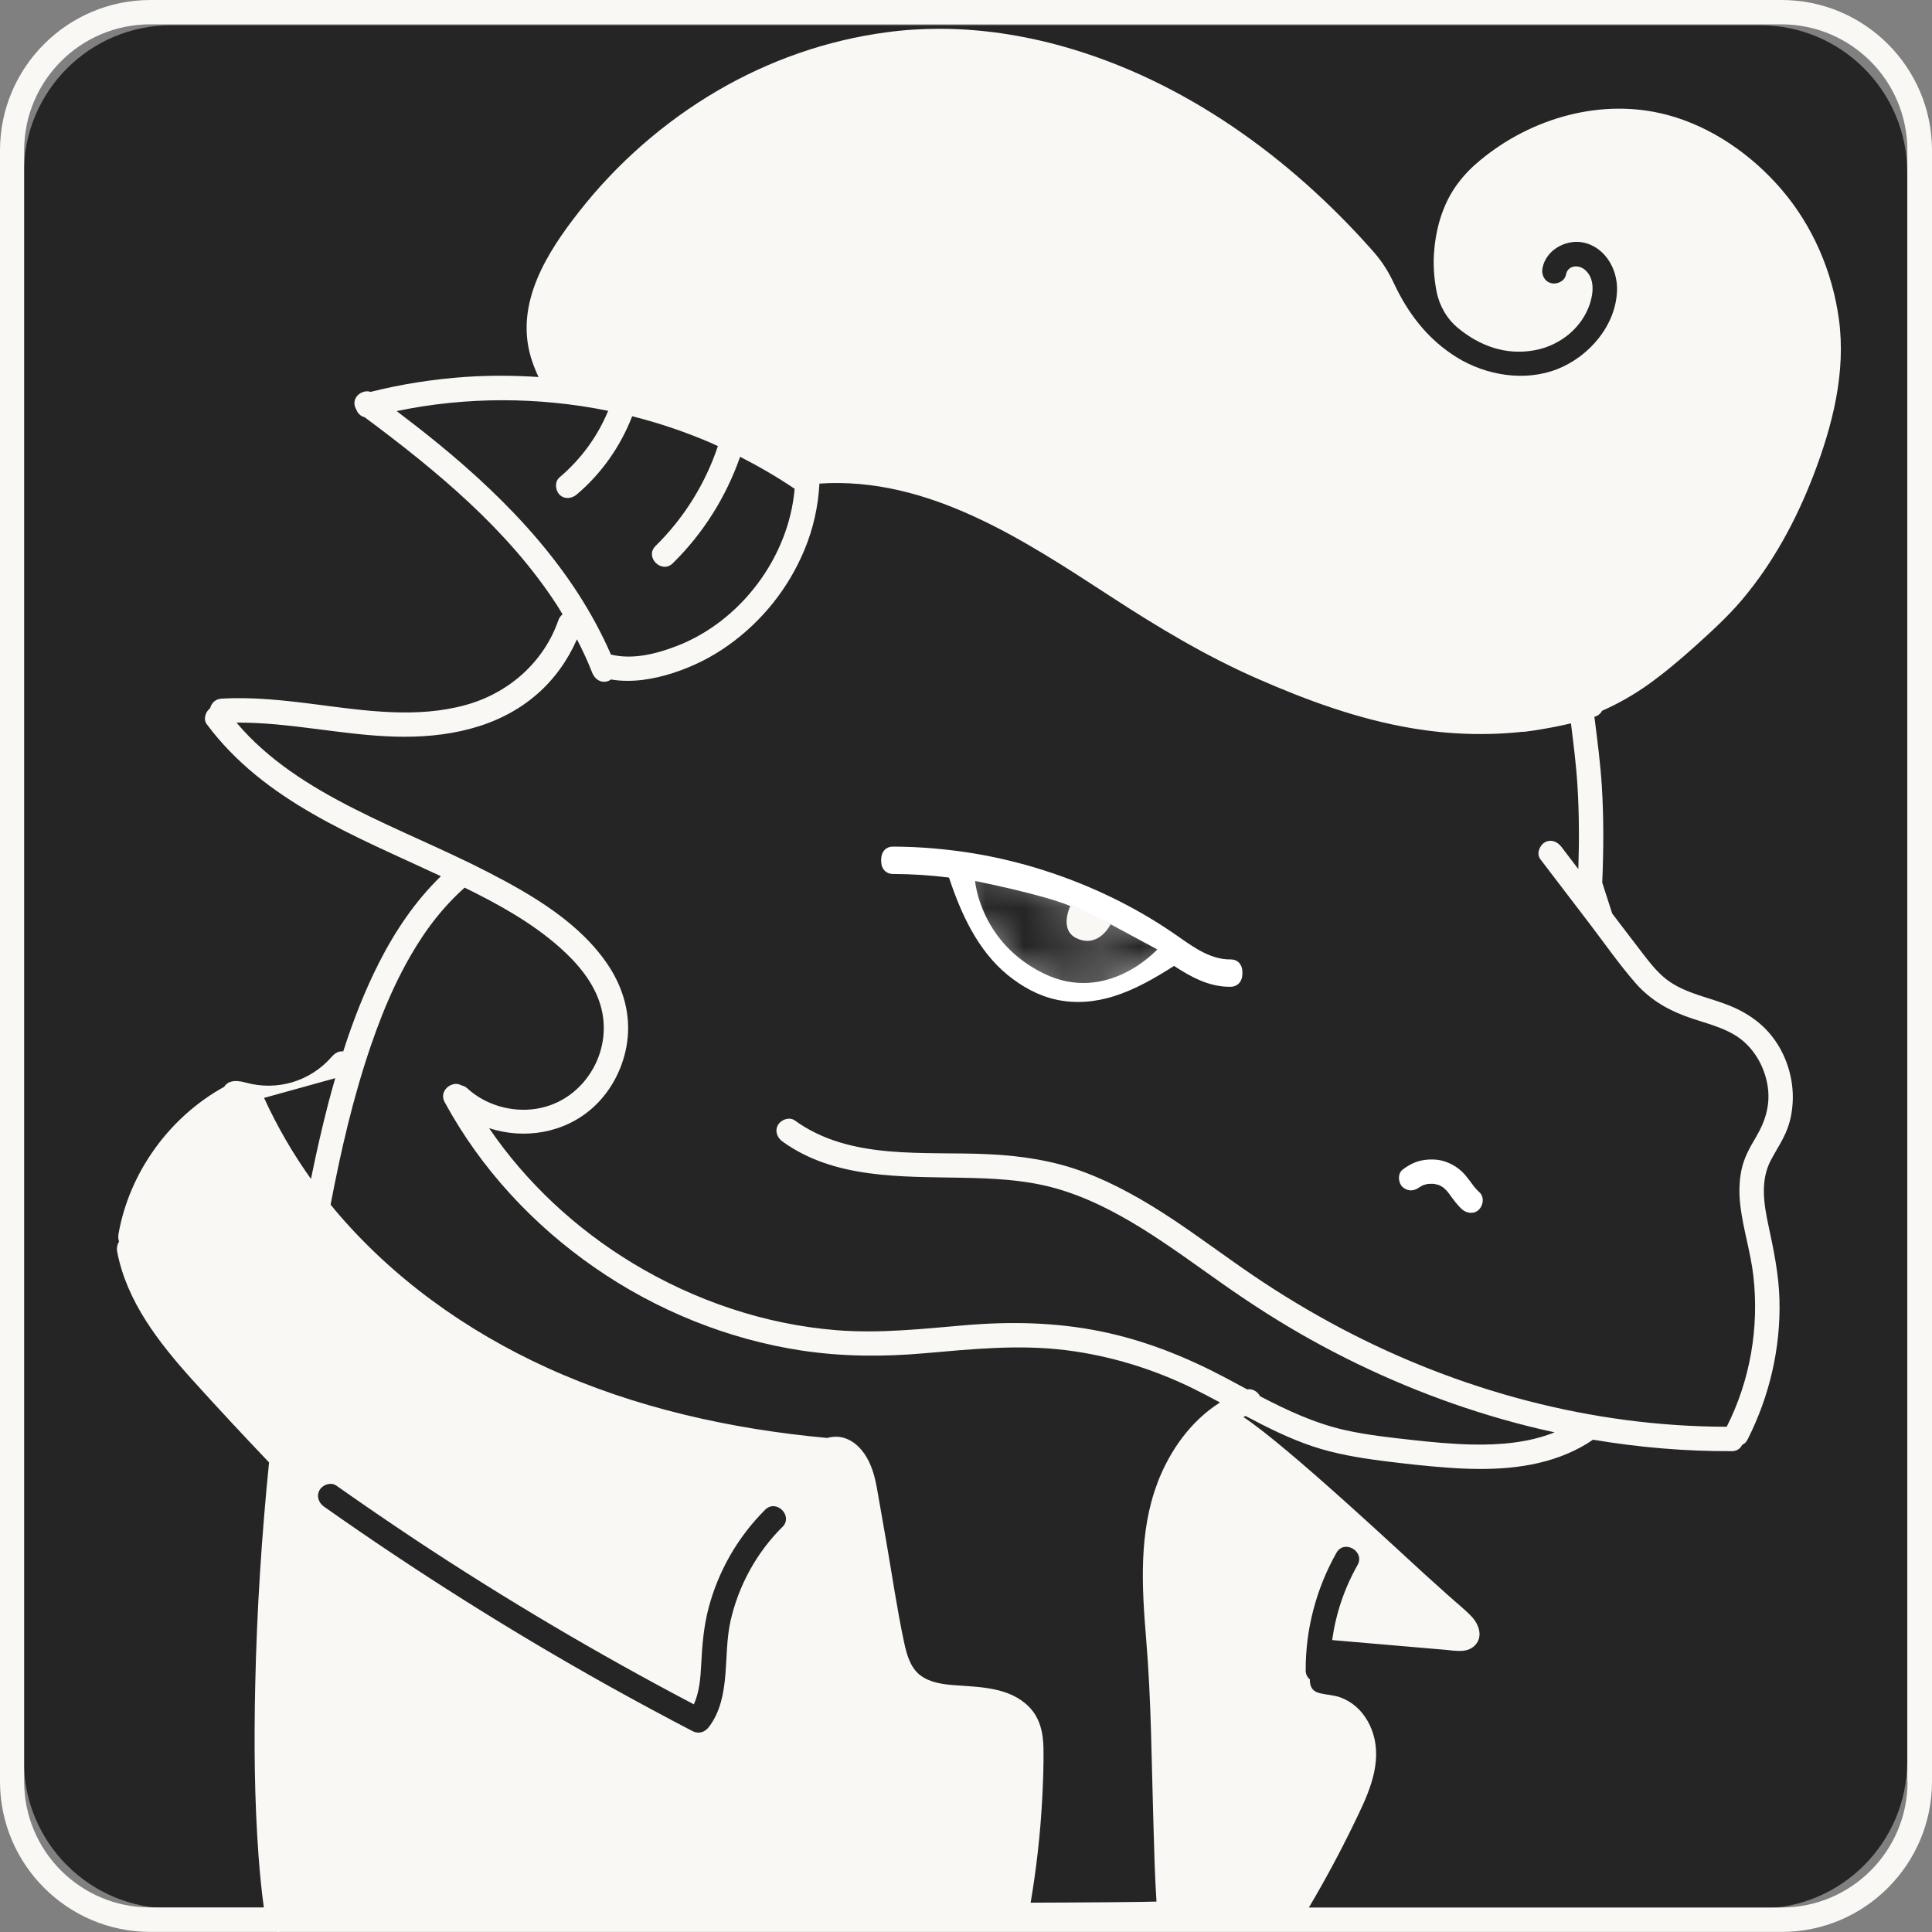 <svg width="50" height="50" viewBox="0 0 50 50" fill="none" xmlns="http://www.w3.org/2000/svg">
<rect x="0" y="0" width="50" height="50" fill="#808080" stroke="none"/>
<path d="M45.547 0.653H4.43C2.325 0.653 0.618 2.36 0.618 4.465V45.58C0.618 47.685 2.325 49.391 4.43 49.391H45.547C47.652 49.391 49.358 47.685 49.358 45.58V4.465C49.358 2.36 47.652 0.653 45.547 0.653Z" fill="#252525"/>
<path d="M36.976 30.639H36.973C36.973 30.639 36.973 30.639 36.969 30.639H36.961C36.961 30.639 36.953 30.639 36.949 30.639H36.963C36.949 30.642 36.934 30.642 36.926 30.645C36.891 30.654 36.859 30.664 36.824 30.675C36.811 30.68 36.801 30.687 36.789 30.694C36.773 30.702 36.758 30.712 36.743 30.722C36.734 30.727 36.729 30.73 36.726 30.732C36.591 30.829 36.431 30.839 36.298 30.719C36.183 30.612 36.166 30.374 36.298 30.272C36.471 30.137 36.654 30.047 36.873 30.019C37.061 29.994 37.259 30.006 37.436 30.074C37.636 30.151 37.806 30.269 37.941 30.436C38.011 30.52 38.074 30.609 38.139 30.695C38.139 30.695 38.139 30.699 38.142 30.699C38.156 30.715 38.167 30.732 38.181 30.747C38.212 30.784 38.246 30.819 38.282 30.851C38.414 30.967 38.394 31.177 38.282 31.297C38.162 31.429 37.961 31.407 37.837 31.297C37.706 31.179 37.601 31.029 37.498 30.886C37.498 30.882 37.494 30.882 37.494 30.882C37.481 30.866 37.468 30.851 37.456 30.834C37.431 30.807 37.406 30.78 37.379 30.756C37.379 30.756 37.366 30.744 37.356 30.735C37.347 30.73 37.343 30.726 37.337 30.722C37.311 30.706 37.283 30.692 37.254 30.675C37.238 30.671 37.223 30.666 37.208 30.66C37.178 30.652 37.146 30.645 37.116 30.639L37.066 30.636C37.034 30.636 37.003 30.636 36.971 30.639H36.976Z" fill="white"/>
<path d="M38.264 5.08C38.264 5.08 38.261 5.087 38.258 5.088C38.258 5.085 38.261 5.082 38.264 5.08Z" fill="white"/>
<path d="M38.258 5.088L38.254 5.091C38.254 5.091 38.254 5.091 38.258 5.088Z" fill="white"/>
<path d="M27.835 24.338C27.858 24.351 27.881 24.366 27.905 24.378C27.908 24.381 27.908 24.381 27.911 24.383C27.915 24.383 27.918 24.383 27.925 24.386C27.953 24.393 27.981 24.403 28.01 24.409C28.02 24.409 28.026 24.413 28.031 24.414C28.035 24.414 28.036 24.414 28.041 24.414C28.068 24.414 28.093 24.418 28.12 24.418C28.13 24.418 28.18 24.411 28.191 24.411C28.236 24.399 28.283 24.386 28.33 24.374C28.33 24.374 28.331 24.374 28.333 24.374L28.363 24.359C28.388 24.346 28.411 24.334 28.435 24.321C28.443 24.316 28.495 24.278 28.5 24.278C28.515 24.264 28.528 24.253 28.543 24.239C28.59 24.196 28.633 24.148 28.675 24.101C28.678 24.096 28.681 24.093 28.683 24.091C28.686 24.088 28.688 24.083 28.691 24.078C28.708 24.051 28.725 24.026 28.741 24.001C28.408 23.829 28.068 23.674 27.72 23.533L27.716 23.536C27.716 23.536 27.68 23.591 27.673 23.601C27.67 23.605 27.657 23.636 27.65 23.646C27.642 23.669 27.633 23.691 27.628 23.716C27.625 23.724 27.616 23.779 27.615 23.785C27.611 23.809 27.611 23.836 27.611 23.861C27.611 23.871 27.621 23.949 27.62 23.949C27.625 23.976 27.63 24.001 27.638 24.028C27.641 24.036 27.665 24.106 27.665 24.113C27.676 24.136 27.688 24.163 27.701 24.186C27.711 24.204 27.721 24.221 27.733 24.239C27.741 24.249 27.746 24.258 27.748 24.263V24.266C27.748 24.266 27.751 24.273 27.755 24.274C27.768 24.291 27.783 24.304 27.798 24.318C27.806 24.326 27.83 24.341 27.836 24.346C27.836 24.346 27.833 24.346 27.831 24.346L27.835 24.338ZM31.846 24.906C32.254 24.901 32.253 25.533 31.846 25.538C31.296 25.544 30.829 25.289 30.384 24.998C29.893 25.311 29.385 25.606 28.826 25.783C28.34 25.936 27.82 25.981 27.32 25.867C26.855 25.764 26.435 25.524 26.07 25.226C25.297 24.589 24.87 23.643 24.56 22.711C24.08 22.651 23.597 22.62 23.112 22.618C22.704 22.618 22.705 21.986 23.112 21.986C23.815 21.99 24.517 22.051 25.212 22.166C26.435 22.37 27.628 22.753 28.746 23.291C29.296 23.556 29.829 23.859 30.334 24.203C30.788 24.509 31.269 24.913 31.846 24.906ZM25.84 23.353C25.84 23.353 25.843 23.345 25.843 23.343L25.832 23.34C25.832 23.34 25.837 23.348 25.84 23.353Z" fill="white"/>
<path d="M23.111 22.542C23.596 22.543 24.08 22.575 24.561 22.635C24.869 23.567 25.296 24.513 26.071 25.15C26.436 25.45 26.858 25.69 27.321 25.793C27.821 25.905 28.341 25.861 28.827 25.706C29.386 25.53 29.896 25.235 30.386 24.922C30.829 25.213 31.297 25.468 31.847 25.461C32.252 25.456 32.254 24.826 31.847 24.83C31.27 24.837 30.789 24.435 30.334 24.127C29.827 23.783 29.296 23.478 28.746 23.213C27.628 22.675 26.436 22.292 25.211 22.088C24.516 21.974 23.815 21.912 23.111 21.91C22.705 21.91 22.705 22.54 23.111 22.542ZM28.742 23.92C28.726 23.947 28.709 23.972 28.692 23.997C28.689 24.003 28.686 24.007 28.684 24.01C28.681 24.013 28.679 24.015 28.674 24.02C28.632 24.068 28.591 24.115 28.542 24.158C28.527 24.172 28.512 24.183 28.497 24.197C28.494 24.197 28.441 24.235 28.432 24.24C28.409 24.255 28.386 24.268 28.361 24.28C28.351 24.285 28.341 24.29 28.329 24.295C28.329 24.295 28.329 24.295 28.326 24.295C28.279 24.307 28.234 24.32 28.189 24.331C28.177 24.331 28.129 24.338 28.117 24.338C28.091 24.338 28.066 24.337 28.039 24.337C28.034 24.337 28.032 24.337 28.029 24.337C28.024 24.337 28.017 24.333 28.008 24.331C27.977 24.325 27.949 24.315 27.921 24.308C27.916 24.308 27.913 24.307 27.909 24.305C27.907 24.305 27.906 24.303 27.902 24.302C27.872 24.285 27.844 24.267 27.814 24.25C27.869 24.28 27.814 24.25 27.799 24.235C27.784 24.22 27.771 24.207 27.756 24.19C27.734 24.163 27.729 24.158 27.742 24.173C27.756 24.188 27.751 24.182 27.733 24.155C27.721 24.138 27.711 24.12 27.701 24.102C27.688 24.078 27.676 24.053 27.664 24.028C27.664 24.023 27.639 23.953 27.637 23.945C27.631 23.918 27.624 23.892 27.619 23.865C27.622 23.878 27.613 23.79 27.611 23.778C27.611 23.753 27.611 23.727 27.614 23.702C27.616 23.697 27.624 23.643 27.626 23.633C27.633 23.61 27.641 23.587 27.649 23.563C27.654 23.553 27.669 23.523 27.671 23.518C27.676 23.508 27.718 23.453 27.714 23.455L27.718 23.452C28.064 23.592 28.406 23.748 28.739 23.918L28.742 23.92ZM25.844 23.267C25.844 23.267 25.841 23.273 25.839 23.277C25.838 23.272 25.834 23.268 25.833 23.263C25.836 23.263 25.841 23.265 25.844 23.267Z" fill="white"/>
<mask id="mask0_8375_32439" style="mask-type:luminance" maskUnits="userSpaceOnUse" x="22" y="21" width="11" height="5">
<path d="M23.111 22.541C23.596 22.542 24.079 22.574 24.561 22.634C24.869 23.566 25.296 24.512 26.071 25.149C26.436 25.449 26.857 25.689 27.321 25.792C27.821 25.904 28.34 25.86 28.827 25.705C29.385 25.529 29.895 25.234 30.385 24.921C30.828 25.212 31.297 25.467 31.847 25.46C32.252 25.455 32.253 24.826 31.847 24.829C31.27 24.835 30.788 24.434 30.334 24.126C29.827 23.782 29.295 23.477 28.745 23.212C27.627 22.674 26.436 22.291 25.211 22.087C24.516 21.973 23.814 21.911 23.111 21.909C22.704 21.909 22.704 22.539 23.111 22.541ZM28.742 23.919C28.725 23.946 28.709 23.971 28.692 23.996C28.689 24.002 28.686 24.006 28.684 24.009C28.68 24.012 28.679 24.014 28.674 24.019C28.632 24.067 28.59 24.114 28.542 24.157C28.527 24.171 28.512 24.182 28.497 24.196C28.494 24.196 28.441 24.234 28.432 24.239C28.409 24.254 28.386 24.267 28.36 24.279C28.351 24.284 28.34 24.289 28.329 24.294C28.329 24.294 28.329 24.294 28.326 24.294C28.279 24.306 28.234 24.319 28.189 24.331C28.177 24.331 28.129 24.337 28.117 24.337C28.09 24.337 28.066 24.336 28.039 24.336C28.034 24.336 28.032 24.336 28.029 24.336C28.024 24.336 28.017 24.332 28.007 24.331C27.977 24.324 27.949 24.314 27.921 24.307C27.916 24.307 27.912 24.306 27.909 24.304C27.907 24.304 27.906 24.302 27.902 24.301C27.872 24.284 27.844 24.266 27.814 24.249C27.869 24.279 27.814 24.249 27.799 24.234C27.784 24.219 27.771 24.206 27.756 24.189C27.734 24.162 27.729 24.157 27.742 24.172C27.756 24.187 27.751 24.181 27.732 24.154C27.721 24.137 27.711 24.119 27.701 24.101C27.687 24.077 27.676 24.052 27.664 24.027C27.664 24.022 27.639 23.952 27.637 23.944C27.631 23.917 27.624 23.891 27.619 23.864C27.622 23.877 27.612 23.789 27.611 23.777C27.611 23.752 27.611 23.726 27.614 23.701C27.616 23.696 27.624 23.642 27.626 23.632C27.632 23.609 27.641 23.586 27.649 23.562C27.654 23.552 27.669 23.522 27.671 23.517C27.676 23.507 27.717 23.452 27.714 23.454L27.717 23.451C28.064 23.591 28.405 23.747 28.739 23.917L28.742 23.919ZM25.844 23.266C25.844 23.266 25.841 23.272 25.839 23.276C25.837 23.271 25.834 23.267 25.832 23.262C25.836 23.262 25.841 23.264 25.844 23.266Z" fill="white"/>
</mask>
<g mask="url(#mask0_8375_32439)">
<path d="M25.233 22.8C25.233 22.8 27.009 23.15 27.718 23.456C28.426 23.763 28.742 23.92 28.742 23.92L29.951 24.571C29.951 24.571 28.664 25.998 27.013 25.195C25.361 24.391 25.235 22.8 25.235 22.8H25.233Z" fill="#252525"/>
</g>
<path d="M27.723 23.391L28.743 23.919C28.743 23.919 28.458 24.519 27.906 24.302C27.355 24.085 27.725 23.391 27.725 23.391H27.723Z" fill="#F9F8F4"/>
<path d="M46.109 0H3.891C1.747 0 0 1.745 0 3.891V46.106C0 48.253 1.747 49.998 3.891 49.998H7.161C7.19 50.001 7.216 50.001 7.243 49.998H46.109C48.255 49.998 50 48.253 50 46.106V3.891C50 1.745 48.255 0 46.109 0ZM6.836 28.413C7.45 28.243 8.063 28.073 8.676 27.903C8.614 28.118 8.554 28.337 8.496 28.555C8.328 29.202 8.181 29.855 8.048 30.511C7.578 29.853 7.171 29.15 6.835 28.415L6.836 28.413ZM17.265 44.761C17.285 44.735 17.302 44.706 17.314 44.67C17.302 44.705 17.284 44.735 17.265 44.761ZM20.25 39.515C19.582 40.18 19.117 41.025 18.907 41.945C18.704 42.84 18.932 43.908 18.352 44.687C18.245 44.83 18.084 44.885 17.921 44.8C17.191 44.42 16.467 44.03 15.749 43.63C13.216 42.215 10.758 40.665 8.386 38.992C8.246 38.894 8.181 38.719 8.273 38.56C8.353 38.422 8.564 38.349 8.704 38.447C9.376 38.92 10.054 39.385 10.739 39.84C13.071 41.385 15.481 42.808 17.957 44.108C18.101 43.788 18.129 43.43 18.147 43.075C18.172 42.587 18.21 42.105 18.334 41.63C18.584 40.665 19.097 39.774 19.802 39.072C20.09 38.785 20.537 39.232 20.249 39.519L20.25 39.515ZM29.96 38.367C29.468 39.645 29.55 41.065 29.661 42.402C29.796 44 29.801 45.611 29.851 47.215C29.871 47.879 29.885 48.546 29.93 49.213C29.793 49.214 29.656 49.218 29.521 49.221C28.945 49.229 28.37 49.233 27.795 49.236C27.422 49.239 27.048 49.239 26.673 49.241C26.822 48.359 26.923 47.471 26.971 46.578C26.995 46.133 27.012 45.686 27.005 45.241C26.998 44.845 26.915 44.455 26.623 44.165C26.118 43.662 25.368 43.663 24.708 43.613C24.4 43.59 24.055 43.545 23.805 43.347C23.552 43.145 23.462 42.803 23.397 42.5C23.212 41.63 23.085 40.744 22.932 39.867C22.852 39.415 22.773 38.962 22.694 38.509C22.639 38.2 22.55 37.882 22.369 37.621C22.182 37.352 21.898 37.152 21.557 37.186C21.504 37.191 21.454 37.201 21.404 37.214C18.92 36.986 16.437 36.436 14.161 35.398C12.064 34.443 10.158 33.08 8.668 31.313C8.629 31.268 8.593 31.221 8.556 31.175C8.821 29.785 9.139 28.4 9.598 27.062C9.956 26.014 10.406 24.987 11.044 24.076C11.321 23.684 11.651 23.306 12.024 22.972C12.901 23.401 13.769 23.882 14.494 24.526C14.946 24.929 15.359 25.414 15.537 26.002C15.704 26.555 15.632 27.147 15.351 27.65C15.036 28.21 14.506 28.6 13.867 28.697C13.239 28.792 12.564 28.598 12.096 28.168C12.047 28.123 11.996 28.1 11.943 28.09C11.711 27.948 11.343 28.222 11.508 28.523C12.439 30.24 13.796 31.703 15.399 32.811C16.989 33.913 18.839 34.664 20.752 34.953C21.808 35.111 22.855 35.116 23.918 35.023C25.147 34.916 26.36 34.789 27.59 34.943C28.73 35.086 29.846 35.428 30.876 35.934C31.111 36.049 31.341 36.171 31.573 36.296C30.823 36.771 30.281 37.529 29.958 38.367H29.96ZM28.498 34.458C27.326 34.219 26.148 34.196 24.96 34.298C23.857 34.393 22.764 34.513 21.657 34.426C19.79 34.278 17.971 33.658 16.372 32.69C14.907 31.803 13.622 30.611 12.658 29.197C13.566 29.493 14.609 29.33 15.346 28.663C15.831 28.225 16.146 27.603 16.232 26.957C16.326 26.274 16.139 25.597 15.767 25.022C15.036 23.894 13.781 23.164 12.613 22.562C11.476 21.977 10.288 21.501 9.148 20.921C8.028 20.353 6.933 19.668 6.12 18.701C7.486 18.691 8.831 19.021 10.198 19.063C11.521 19.104 12.884 18.855 13.907 17.958C14.351 17.571 14.694 17.083 14.931 16.546C15.079 16.83 15.212 17.116 15.327 17.413C15.391 17.571 15.539 17.681 15.716 17.633C15.749 17.625 15.782 17.606 15.812 17.585C16.354 17.676 16.919 17.58 17.436 17.411C17.937 17.248 18.415 17.01 18.845 16.703C19.724 16.078 20.407 15.222 20.82 14.228C21.047 13.683 21.175 13.104 21.207 12.515C24.025 12.327 26.502 13.978 28.761 15.448C29.975 16.238 31.201 16.975 32.529 17.558C33.821 18.126 35.159 18.616 36.556 18.849C37.504 19.008 38.462 19.041 39.409 18.938C39.424 18.938 39.441 18.941 39.457 18.938C39.614 18.919 39.769 18.895 39.922 18.868C40.167 18.828 40.412 18.778 40.656 18.72C40.722 19.253 40.791 19.788 40.824 20.324C40.869 21.046 40.871 21.771 40.847 22.492C40.701 22.301 40.554 22.107 40.407 21.914C40.304 21.779 40.134 21.709 39.976 21.802C39.842 21.881 39.759 22.097 39.862 22.234C40.282 22.784 40.702 23.334 41.122 23.884C41.519 24.404 41.897 24.947 42.325 25.44C42.732 25.905 43.227 26.172 43.805 26.364C44.28 26.522 44.8 26.642 45.174 26.997C45.487 27.294 45.685 27.698 45.749 28.122C45.819 28.605 45.684 29.025 45.439 29.437C45.279 29.705 45.129 29.977 45.067 30.287C45.004 30.596 45.004 30.908 45.042 31.22C45.117 31.826 45.307 32.413 45.377 33.021C45.529 34.356 45.295 35.724 44.687 36.924C41.206 36.921 37.759 35.991 34.686 34.366C33.909 33.954 33.153 33.499 32.426 33.005C31.72 32.525 31.036 32.01 30.325 31.538C29.605 31.063 28.856 30.633 28.047 30.33C27.263 30.037 26.442 29.913 25.607 29.872C23.925 29.787 22.018 30.045 20.569 28.997C20.43 28.897 20.217 28.973 20.137 29.11C20.044 29.268 20.112 29.442 20.25 29.542C21.594 30.513 23.323 30.448 24.903 30.48C25.693 30.495 26.488 30.53 27.255 30.736C28.078 30.958 28.836 31.348 29.558 31.795C30.283 32.246 30.971 32.755 31.67 33.246C32.4 33.758 33.151 34.241 33.931 34.674C35.493 35.542 37.156 36.239 38.876 36.729C39.326 36.857 39.777 36.971 40.234 37.069C39.561 37.337 38.824 37.399 38.093 37.384C37.578 37.372 37.064 37.324 36.553 37.267C35.966 37.202 35.378 37.139 34.801 37.009C34.021 36.832 33.309 36.499 32.609 36.134C32.55 36.014 32.41 35.931 32.278 35.958C32.09 35.858 31.903 35.756 31.715 35.656C30.695 35.116 29.628 34.688 28.495 34.458H28.498ZM14.477 12.799C14.606 12.927 14.792 12.909 14.924 12.799C15.564 12.259 16.059 11.552 16.361 10.772C17.055 10.947 17.737 11.177 18.394 11.46C18.455 11.487 18.517 11.517 18.579 11.545C18.252 12.522 17.701 13.407 16.965 14.13C16.676 14.415 17.122 14.862 17.412 14.577C18.197 13.807 18.792 12.858 19.154 11.822C19.64 12.07 20.112 12.344 20.565 12.649C20.415 14.423 19.169 16.085 17.504 16.723C16.976 16.926 16.372 17.076 15.811 16.94C14.857 14.745 13.179 12.987 11.344 11.484C10.991 11.195 10.629 10.915 10.266 10.639C12.062 10.264 13.939 10.267 15.739 10.632C15.466 11.295 15.036 11.884 14.481 12.354C14.351 12.463 14.367 12.687 14.481 12.8L14.477 12.799ZM49.368 46.106C49.368 47.906 47.908 49.366 46.109 49.366H33.874C34.288 48.668 34.673 47.951 35.028 47.221C35.361 46.533 35.749 45.773 35.568 44.986C35.498 44.68 35.334 44.378 35.096 44.17C34.974 44.063 34.839 43.985 34.688 43.928C34.518 43.868 34.338 43.863 34.163 43.822C33.953 43.772 33.896 43.638 33.899 43.463C33.834 43.407 33.791 43.332 33.791 43.233C33.786 42.167 34.063 41.114 34.588 40.185C34.788 39.832 35.333 40.15 35.133 40.504C34.791 41.107 34.571 41.764 34.476 42.445C35.453 42.528 36.428 42.612 37.406 42.697C37.669 42.72 37.981 42.793 38.182 42.57C38.387 42.345 38.269 42.032 38.086 41.837C37.901 41.642 37.679 41.47 37.479 41.288C37.273 41.102 37.066 40.915 36.858 40.729C36.383 40.3 33.318 37.422 32.178 36.672C32.196 36.664 32.216 36.654 32.236 36.646C32.794 36.942 33.358 37.224 33.958 37.427C34.553 37.627 35.171 37.729 35.789 37.809C36.343 37.879 36.898 37.941 37.453 37.982C38.501 38.059 39.594 38.036 40.576 37.616C40.806 37.517 41.022 37.401 41.227 37.259C42.414 37.459 43.617 37.562 44.82 37.556C44.954 37.556 45.042 37.486 45.087 37.392C45.142 37.369 45.192 37.326 45.227 37.254C45.795 36.136 46.087 34.883 46.052 33.626C46.034 32.978 45.904 32.355 45.769 31.723C45.647 31.156 45.549 30.55 45.834 30.017C45.977 29.747 46.149 29.5 46.257 29.212C46.347 28.975 46.389 28.717 46.397 28.463C46.412 27.963 46.27 27.448 46.005 27.027C45.709 26.554 45.284 26.24 44.772 26.03C44.257 25.82 43.687 25.727 43.219 25.412C42.954 25.234 42.744 24.974 42.55 24.724C42.272 24.366 42.001 24.002 41.724 23.642C41.649 23.409 41.542 23.077 41.466 22.842C41.501 22.004 41.507 21.164 41.454 20.326C41.416 19.743 41.341 19.164 41.267 18.584C41.267 18.573 41.264 18.561 41.261 18.551C41.267 18.551 41.274 18.548 41.279 18.546C41.369 18.518 41.427 18.461 41.462 18.395C41.872 18.213 42.267 17.991 42.642 17.725C43.069 17.421 43.469 17.083 43.857 16.735C44.285 16.348 44.714 15.961 45.087 15.518C45.892 14.563 46.487 13.458 46.934 12.295C47.425 11.012 47.779 9.636 47.59 8.256C47.422 7.031 46.917 5.853 46.112 4.911C45.342 4.01 44.294 3.275 43.139 2.971C41.452 2.526 39.631 3.05 38.306 4.148C38.087 4.328 37.889 4.529 37.721 4.758C37.359 5.244 37.178 5.841 37.121 6.439C37.084 6.813 37.108 7.182 37.178 7.541C37.249 7.911 37.443 8.249 37.733 8.489C38.286 8.946 38.966 9.207 39.727 9.062C40.376 8.939 40.946 8.486 41.151 7.847C41.242 7.561 41.269 7.189 41.012 6.978C40.842 6.838 40.572 6.869 40.527 7.108C40.496 7.276 40.294 7.371 40.139 7.327C39.966 7.279 39.887 7.106 39.919 6.939C40.016 6.439 40.586 6.153 41.056 6.296C41.567 6.451 41.857 6.981 41.849 7.494C41.832 8.412 41.131 9.226 40.304 9.552C39.464 9.884 38.461 9.717 37.706 9.251C36.944 8.781 36.434 8.101 36.074 7.331C35.943 7.051 35.781 6.786 35.578 6.553C35.556 6.528 35.536 6.504 35.514 6.479C33.383 4.071 30.645 2.086 27.523 1.205C26.477 0.91 25.397 0.745 24.315 0.745C23.86 0.745 23.403 0.773 22.947 0.835C21.4 1.04 19.909 1.563 18.562 2.351C17.189 3.155 15.967 4.226 14.986 5.478C14.157 6.534 13.328 7.839 13.736 9.236C13.789 9.416 13.857 9.587 13.937 9.757C13.311 9.716 12.681 9.712 12.054 9.754C11.224 9.811 10.399 9.939 9.591 10.142C9.458 10.092 9.284 10.167 9.214 10.286C9.151 10.394 9.164 10.505 9.221 10.599C9.256 10.695 9.333 10.774 9.436 10.797C11.291 12.177 13.133 13.693 14.404 15.646C14.459 15.73 14.507 15.813 14.559 15.898C14.509 15.938 14.471 15.993 14.449 16.056C14.069 17.145 13.159 17.938 12.059 18.243C10.796 18.595 9.464 18.396 8.188 18.231C7.373 18.126 6.555 18.033 5.731 18.081C5.566 18.091 5.47 18.203 5.438 18.328C5.32 18.418 5.253 18.613 5.35 18.741C6.831 20.734 9.183 21.633 11.356 22.651C11.374 22.659 11.393 22.669 11.411 22.676C10.751 23.314 10.229 24.09 9.814 24.905C9.438 25.645 9.136 26.42 8.883 27.21C8.801 27.203 8.699 27.22 8.591 27.343C8.033 27.987 7.171 28.245 6.351 28.015C6.04 27.928 5.875 28.003 5.801 28.127C4.385 28.907 3.346 30.343 3.066 31.938C3.055 32.005 3.06 32.073 3.081 32.133C3.033 32.208 3.016 32.301 3.033 32.396C3.28 33.686 4.115 34.751 4.973 35.704C5.625 36.427 6.29 37.141 6.963 37.847C6.77 39.767 6.646 41.694 6.605 43.623C6.573 45.1 6.583 46.581 6.693 48.056C6.726 48.494 6.768 48.931 6.828 49.364H3.885C2.083 49.364 0.625 47.904 0.625 46.105V3.89C0.625 2.09 2.085 0.63 3.885 0.63H46.102C47.902 0.63 49.362 2.09 49.362 3.89V46.106H49.368ZM37.651 42.295C37.659 42.322 37.691 42.325 37.651 42.295V42.295Z" fill="#F9F8F4"/>
</svg>
